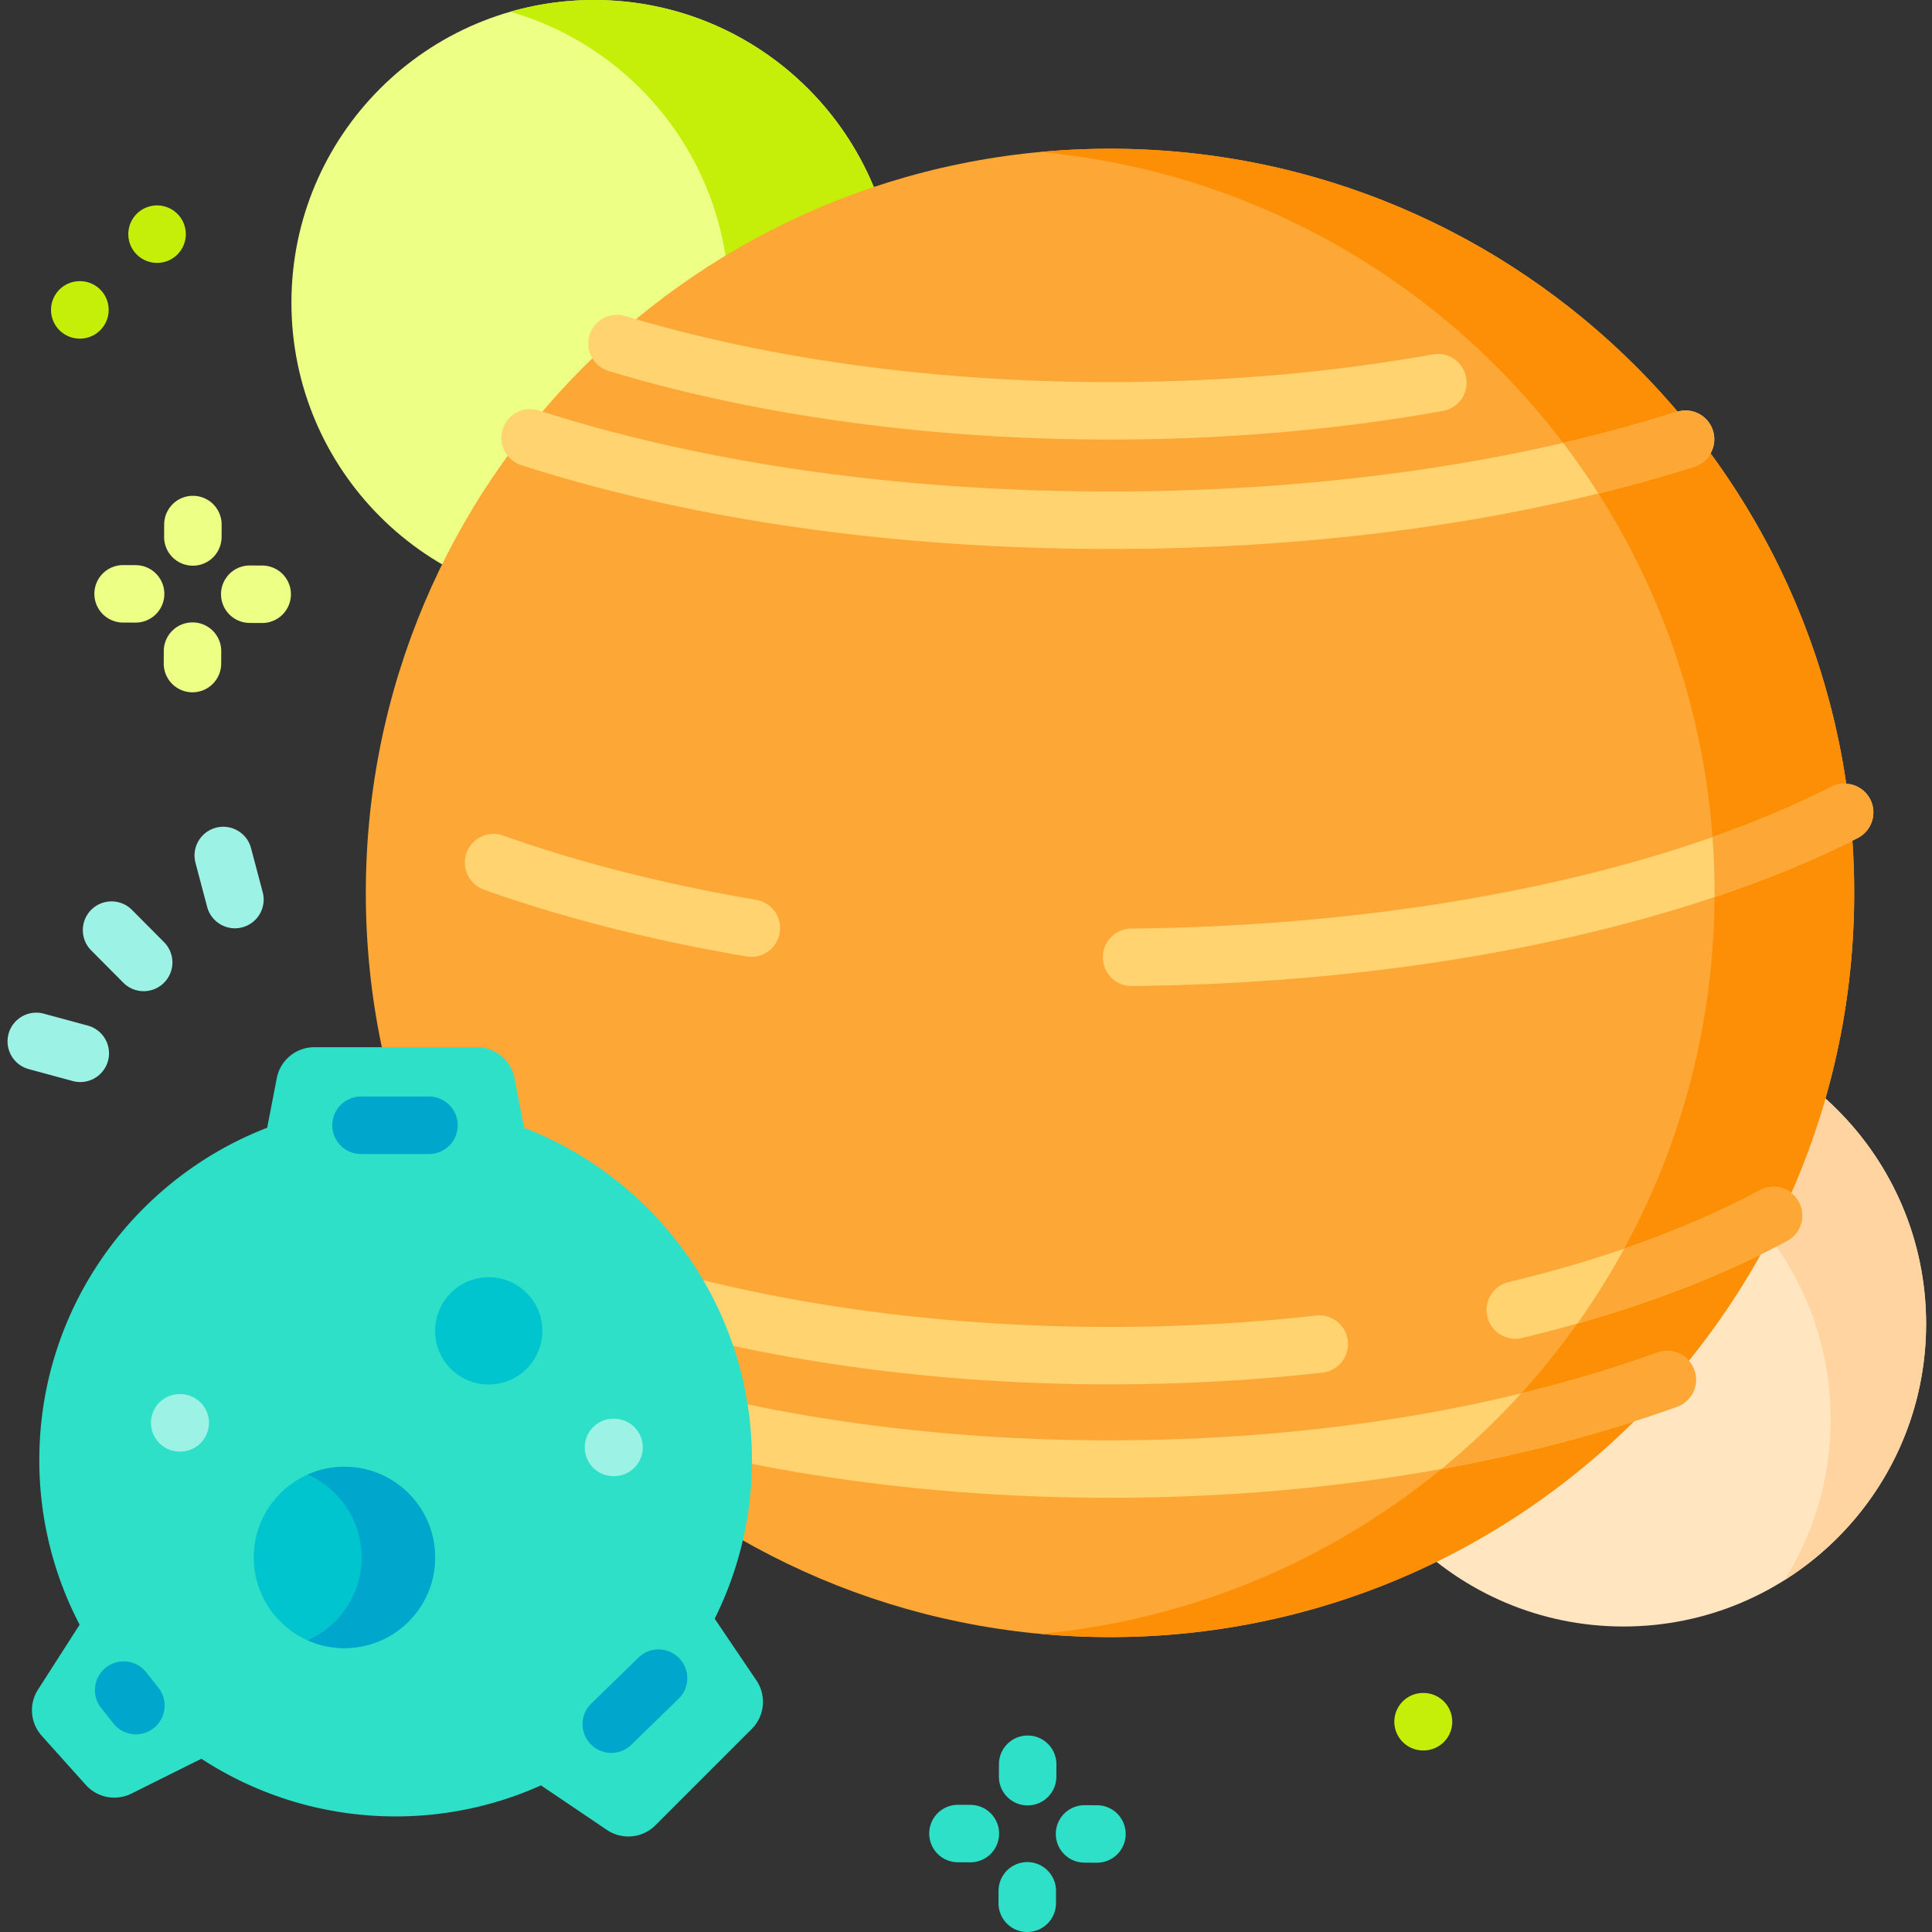 <svg height="512pt" viewBox="-2 0 512 512" width="512pt" xmlns="http://www.w3.org/2000/svg"><rect x="-2" y="0" width="512" height="512" fill="#333333" stroke="none"/><path d="M235.625 80.2c0 44.288-35.906 80.195-80.2 80.195S75.23 124.488 75.23 80.199C75.23 35.906 111.133 0 155.426 0s80.199 35.906 80.199 80.2zm0 0" fill="#edff85"/><path d="M235.617 80.2c0 44.292-35.902 80.195-80.187 80.195-7.703 0-15.16-1.083-22.203-3.118 33.496-9.62 57.996-40.492 57.996-77.082 0-36.586-24.5-67.457-57.996-77.078A80.05 80.05 0 0 1 155.43 0c44.285 0 80.187 35.902 80.187 80.2zm0 0" fill="#c5ee09"/><path d="M508.438 350.844c0 44.293-35.903 80.195-80.196 80.195s-80.195-35.902-80.195-80.195 35.902-80.196 80.195-80.196c44.293 0 80.195 35.903 80.195 80.196zm0 0" fill="#ffe5c0"/><path d="M508.441 350.84c0 28.633-15.004 53.746-37.558 67.926 7.773-12.34 12.258-26.965 12.258-42.63 0-44.292-35.903-80.195-80.196-80.195-15.675 0-30.289 4.496-42.64 12.27 14.191-22.57 39.304-37.57 67.937-37.57 44.293 0 80.2 35.918 80.2 80.199zm0 0" fill="#ffd4a1"/><path d="M489.383 236.633c0 108.922-88.301 197.219-197.219 197.219-108.922 0-197.219-88.297-197.219-197.22 0-108.917 88.297-197.218 197.22-197.218 108.917 0 197.218 88.3 197.218 197.219zm0 0" fill="#fda736"/><path d="M489.387 236.633c0 108.922-88.305 197.215-197.227 197.215-6.23 0-12.406-.285-18.492-.86 100.242-9.324 178.707-93.68 178.707-196.355 0-102.676-78.46-187.031-178.707-196.356a196.958 196.958 0 0 1 18.492-.855c108.922 0 197.227 88.289 197.227 197.21zm0 0" fill="#fd8f07"/><g fill="#fed370"><path d="M446.996 123.652a386.944 386.944 0 0 1-25.41 7.125c-39.125 9.657-83.324 14.703-129.422 14.703-56.922 0-110.867-7.675-156-22.203-4-1.289-6.203-5.574-4.914-9.574 1.277-4.008 5.574-6.21 9.574-4.922 43.653 14.04 95.985 21.469 151.34 21.469 42.656 0 83.566-4.414 120.074-12.871 10.426-2.414 20.496-5.168 30.14-8.234 4.009-1.278 8.294.933 9.563 4.945 1.278 4.012-.933 8.293-4.945 9.562zm0 0"/><path d="M292.164 116.484c-47.52 0-93.457-6.277-132.851-18.16a7.611 7.611 0 0 1-5.09-9.488 7.607 7.607 0 0 1 9.488-5.09c37.984 11.457 82.402 17.512 128.453 17.512 29.613 0 58.441-2.477 85.672-7.367a7.615 7.615 0 0 1 2.691 14.988c-28.117 5.047-57.847 7.605-88.363 7.605zm0 0M197.133 253.578c-.422 0-.852-.031-1.285-.105-25.262-4.301-48.676-10.254-69.594-17.7a7.611 7.611 0 0 1-4.621-9.722 7.608 7.608 0 0 1 9.722-4.621c20.094 7.144 42.653 12.875 67.047 17.03a7.61 7.61 0 0 1 6.227 8.782c-.629 3.715-3.852 6.336-7.496 6.336zm0 0M490.293 222.094c-11.441 5.797-24.16 11.023-37.914 15.633-43.695 14.648-97.813 23.043-154.438 23.574h-.074a7.6 7.6 0 0 1-7.601-7.543 7.611 7.611 0 0 1 7.543-7.688c57.02-.527 111.21-9.187 154.02-24.23 11.382-4 21.956-8.457 31.573-13.328a7.624 7.624 0 0 1 10.243 3.347c1.898 3.746.394 8.336-3.352 10.235zm0 0M292.164 366.871c-69.316 0-134.937-13.973-180.039-38.328a7.616 7.616 0 0 1-3.082-10.316c2-3.7 6.617-5.079 10.316-3.082 42.95 23.195 105.934 36.5 172.805 36.5 18.504 0 36.902-1.02 54.691-3.028a7.615 7.615 0 0 1 1.707 15.133c-18.351 2.07-37.328 3.121-56.398 3.121zm0 0M471.613 328.86c-16.12 8.636-34.758 15.976-55.578 21.886a398.946 398.946 0 0 1-14.68 3.836c-.597.14-1.199.215-1.789.215a7.625 7.625 0 0 1-7.398-5.84 7.615 7.615 0 0 1 5.625-9.187c10.789-2.598 21.012-5.551 30.637-8.86 13.168-4.52 25.207-9.687 35.988-15.473a7.613 7.613 0 0 1 10.312 3.118 7.618 7.618 0 0 1-3.117 10.304zm0 0"/><path d="M442.438 372.816c-19.41 6.961-40.364 12.485-62.391 16.465-27.906 5.055-57.531 7.653-87.883 7.653-54.32 0-106.289-8.344-150.277-24.118-3.957-1.421-6.02-5.789-4.598-9.738 1.422-3.957 5.777-6.02 9.734-4.598 42.364 15.196 92.543 23.227 145.137 23.227 38.293 0 75.309-4.254 108.957-12.445 12.57-3.059 24.66-6.649 36.172-10.782 3.961-1.421 8.313.641 9.734 4.598 1.426 3.961-.636 8.317-4.585 9.738zm0 0"/></g><path d="M187.402 428.973a94.016 94.016 0 0 0 9.871-42.032c0-40.14-25.062-74.414-60.386-88.074l-2.54-13.125a10.156 10.156 0 0 0-9.968-8.222h-43.07c-4.864 0-9.043 3.449-9.965 8.222l-2.54 13.125c-35.324 13.66-60.386 47.934-60.386 88.074a94.025 94.025 0 0 0 10.684 43.621L8.078 447.75a10.148 10.148 0 0 0 .988 12.262l11.672 13.008a10.149 10.149 0 0 0 12.082 2.308l18.547-9.238c14.813 9.652 32.485 15.281 51.477 15.281a94 94 0 0 0 38.523-8.223l17.469 11.801a10.15 10.15 0 0 0 12.86-1.23l25.527-25.528a10.155 10.155 0 0 0 1.234-12.863zm0 0" fill="#2de0c7"/><path d="M113.309 412.742c0 13.27-10.758 24.031-24.032 24.031-13.273 0-24.03-10.761-24.03-24.03 0-13.274 10.757-24.032 24.03-24.032 13.274 0 24.032 10.758 24.032 24.031zm0 0" fill="#00c4ce"/><path d="M113.313 412.742c0 13.266-10.762 24.028-24.04 24.028-3.46 0-6.761-.73-9.734-2.06 8.426-3.737 14.293-12.175 14.293-21.968 0-9.797-5.867-18.234-14.293-21.969a23.76 23.76 0 0 1 9.734-2.062c13.278 0 24.04 10.762 24.04 24.031zm0 0" fill="#00a6cc"/><path d="M141.73 352.691c0 7.852-6.363 14.211-14.21 14.211-7.848 0-14.211-6.359-14.211-14.21 0-7.848 6.363-14.212 14.21-14.212 7.848 0 14.211 6.364 14.211 14.211zm0 0" fill="#00c4ce"/><path d="M160.723 391.195h-.176a7.613 7.613 0 0 1-7.586-7.64 7.609 7.609 0 0 1 7.61-7.586h.175a7.613 7.613 0 0 1-.023 15.226zm0 0M45.77 384.68h-.176a7.619 7.619 0 0 1-7.59-7.64 7.618 7.618 0 0 1 7.613-7.59h.176a7.619 7.619 0 0 1 7.59 7.64 7.618 7.618 0 0 1-7.613 7.59zm0 0" fill="#9bf2e5"/><path d="M49.11 149.914h-.04a7.613 7.613 0 0 1-7.578-7.648l.016-3.293a7.613 7.613 0 0 1 7.613-7.578h.04a7.615 7.615 0 0 1 7.577 7.648l-.015 3.297a7.615 7.615 0 0 1-7.614 7.574zm0 0M49.004 183.465h-.04a7.61 7.61 0 0 1-7.573-7.653l.015-3.292a7.61 7.61 0 0 1 7.614-7.579h.035a7.613 7.613 0 0 1 7.578 7.649l-.016 3.297a7.615 7.615 0 0 1-7.613 7.578zm0 0M67.484 165.102h-.039l-3.293-.016a7.613 7.613 0 0 1-7.578-7.649 7.613 7.613 0 0 1 7.614-7.578h.039l3.293.016a7.613 7.613 0 0 1 7.578 7.648 7.613 7.613 0 0 1-7.614 7.579zm0 0M33.938 164.996h-.036l-3.297-.012a7.613 7.613 0 1 1 .035-15.227h.04l3.293.013a7.614 7.614 0 0 1 7.578 7.652 7.612 7.612 0 0 1-7.614 7.574zm0 0" fill="#edff85"/><path d="M270.332 478.453h-.035a7.613 7.613 0 0 1-7.578-7.648l.011-3.297c.024-4.192 3.426-7.578 7.614-7.578h.039c4.203.02 7.594 3.445 7.578 7.648l-.016 3.297a7.615 7.615 0 0 1-7.613 7.578zm0 0M270.227 512h-.036a7.615 7.615 0 0 1-7.578-7.648l.016-3.297a7.615 7.615 0 0 1 7.613-7.578h.035a7.613 7.613 0 0 1 7.578 7.648l-.011 3.297a7.619 7.619 0 0 1-7.617 7.578zm0 0M288.71 493.637h-.038l-3.293-.016a7.61 7.61 0 0 1-7.578-7.648 7.615 7.615 0 0 1 7.613-7.578h.035l3.293.015a7.613 7.613 0 0 1 7.578 7.649 7.61 7.61 0 0 1-7.61 7.578zm0 0M255.16 493.535h-.035l-3.297-.015a7.612 7.612 0 0 1-7.574-7.649 7.61 7.61 0 0 1 7.61-7.578h.038l3.297.016a7.615 7.615 0 0 1 7.578 7.648 7.619 7.619 0 0 1-7.617 7.578zm0 0" fill="#2de0c7"/><path d="M39.734 69.672h-.148a7.614 7.614 0 0 1-7.582-7.649 7.613 7.613 0 0 1 7.61-7.582h.152a7.616 7.616 0 0 1-.031 15.23zm0 0M375.25 463.887h-.152a7.619 7.619 0 0 1-7.582-7.649c.02-4.203 3.437-7.59 7.644-7.582l.121.004c4.203.016 7.598 3.442 7.582 7.645-.02 4.191-3.426 7.582-7.613 7.582zm0 0M19.184 89.738H19.035a7.614 7.614 0 0 1 .031-15.227H19.215a7.61 7.61 0 0 1 7.582 7.645 7.611 7.611 0 0 1-7.613 7.582zm0 0" fill="#c5ee09"/><path d="M36.078 262.672c-1.953 0-3.91-.75-5.398-2.246l-8.516-8.567c-2.965-2.98-2.95-7.804.031-10.77a7.616 7.616 0 0 1 10.766.032l8.52 8.566a7.618 7.618 0 0 1-5.403 12.985zm0 0M19.277 286.754a7.687 7.687 0 0 1-1.996-.266l-11.656-3.16a7.617 7.617 0 0 1-5.36-9.34 7.614 7.614 0 0 1 9.344-5.355l11.657 3.156a7.621 7.621 0 0 1 5.359 9.344 7.62 7.62 0 0 1-7.348 5.62zm0 0M60.254 246.008a7.618 7.618 0 0 1-7.356-5.668l-3.093-11.676a7.616 7.616 0 0 1 5.414-9.309 7.612 7.612 0 0 1 9.308 5.41l3.09 11.676a7.614 7.614 0 0 1-7.363 9.567zm0 0" fill="#9bf2e5"/><path d="M34.02 459.61a7.608 7.608 0 0 1-5.977-2.891l-3.297-4.168a7.615 7.615 0 0 1 11.942-9.45l3.296 4.169a7.615 7.615 0 0 1-5.964 12.34zm0 0M160 464.531a7.583 7.583 0 0 1-5.457-2.304 7.61 7.61 0 0 1 .148-10.766l12.52-12.184c3.016-2.93 7.836-2.863 10.766.149a7.61 7.61 0 0 1-.149 10.765l-12.52 12.184a7.598 7.598 0 0 1-5.308 2.156zm0 0M111.684 305.828H93.676a7.613 7.613 0 0 1-7.614-7.613 7.61 7.61 0 0 1 7.614-7.613h18.008a7.613 7.613 0 1 1 0 15.226zm0 0" fill="#00a6cc"/><path d="M447.027 363.078a7.617 7.617 0 0 1-4.59 9.738c-19.41 6.961-40.363 12.485-62.39 16.465a199.736 199.736 0 0 0 21.074-20.02c12.566-3.054 24.656-6.648 36.172-10.78 3.957-1.422 8.312.64 9.734 4.597zm0 0M421.586 130.781a190.98 190.98 0 0 0-9.348-13.402c10.426-2.414 20.496-5.164 30.14-8.23a7.601 7.601 0 0 1 9.563 4.94c1.278 4.013-.933 8.298-4.945 9.563a389.376 389.376 0 0 1-25.41 7.13zm0 0M474.73 318.555a7.619 7.619 0 0 1-3.117 10.304c-16.12 8.637-34.758 15.977-55.582 21.887a197.707 197.707 0 0 0 12.399-19.836c13.164-4.52 25.207-9.687 35.988-15.473a7.613 7.613 0 0 1 10.312 3.118zm0 0M490.293 222.094c-11.441 5.797-24.16 11.023-37.914 15.633v-1.094c0-4.977-.184-9.91-.55-14.793 11.382-4 21.956-8.457 31.573-13.328a7.624 7.624 0 0 1 10.243 3.347c1.898 3.746.394 8.336-3.352 10.235zm0 0" fill="#fda736"/></svg>